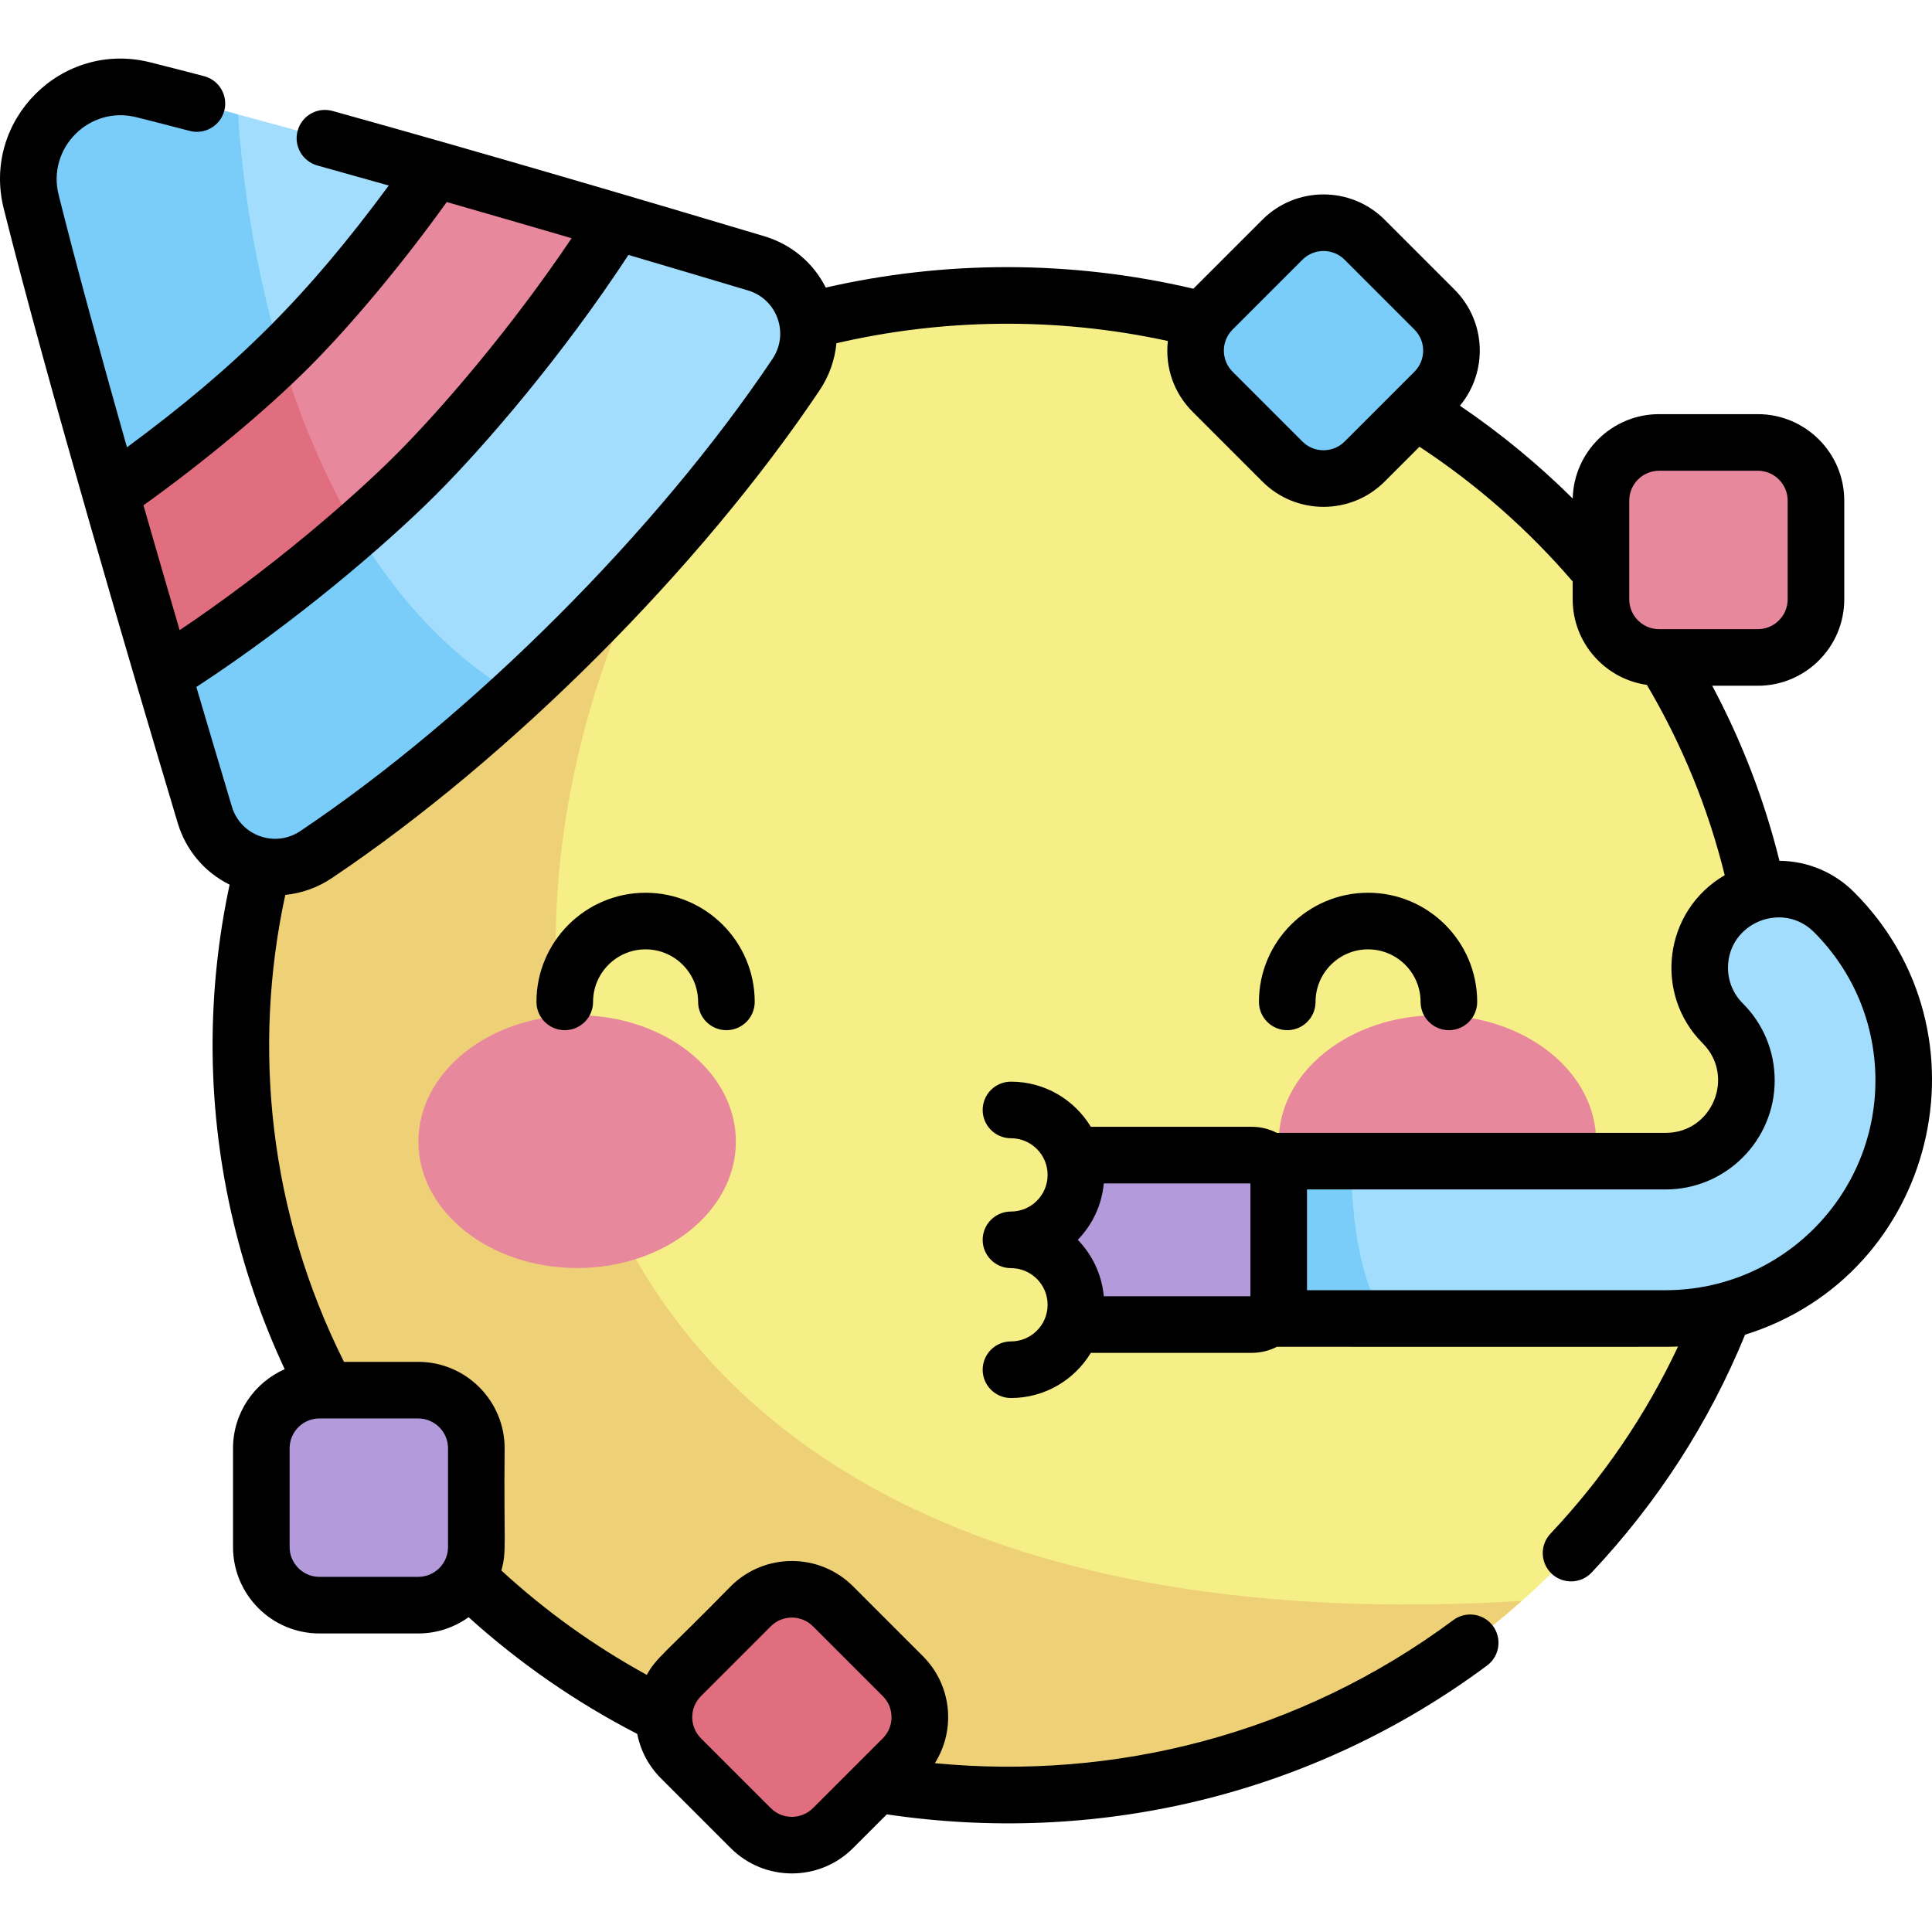 <svg id="Capa_1" enable-background="new 0 0 512 512" height="512" viewBox="0 0 512 512" width="512" xmlns="http://www.w3.org/2000/svg"><g><ellipse cx="266.941" cy="276.993" fill="#f6ee86" rx="203.108" ry="198.7"/><path d="m403.3 424.258c-281.991 17.216-306.497-201.042-191.708-338.499-85.275 23.572-147.759 100.263-147.759 191.234 0 109.739 90.935 198.7 203.108 198.7 52.48 0 100.313-19.474 136.359-51.435z" fill="#eed076"/><g><g fill="#e7889d"><ellipse cx="152.949" cy="302.541" rx="42.061" ry="33.495"/><ellipse cx="380.933" cy="302.541" rx="42.061" ry="33.495"/></g><path d="m441.422 349.415h-115.868c-11.514 0-20.848-9.334-20.848-20.848s9.334-20.848 20.848-20.848h115.868c11.794 0 21.39-9.596 21.39-21.391 0-5.713-2.226-11.085-6.265-15.125-8.143-8.142-8.143-21.342 0-29.484 8.141-8.141 21.341-8.141 29.483 0 11.915 11.915 18.478 27.758 18.478 44.609 0 34.787-28.301 63.087-63.086 63.087z" fill="#a2ddfd"/><path d="m367.454 349.415c-7.907-9.797-9.28-30.26-9.513-41.696h-32.387c-11.514 0-20.848 9.334-20.848 20.848s9.334 20.848 20.848 20.848z" fill="#7acdf9"/><path d="m284.305 306.115c.529 1.654.819 3.413.819 5.242 0 9.505-7.705 17.21-17.21 17.21 9.505 0 17.21 7.705 17.21 17.21 0 1.829-.291 3.589-.819 5.242h47.436c3.939 0 7.132-3.193 7.132-7.132v-30.641c0-3.939-3.193-7.132-7.132-7.132h-47.436z" fill="#b39bdb"/></g><path d="m37.94 23.783c46.784 11.71 123.366 34.308 162.443 46.002 12.563 3.76 17.874 18.602 10.57 29.493-12.563 18.734-29.648 41.046-57.899 69.297s-50.563 45.336-69.297 57.899c-10.892 7.304-25.734 1.993-29.494-10.57-11.693-39.077-34.291-115.659-46.001-162.443-4.487-17.928 11.75-34.165 29.678-29.678z" fill="#a2ddfd"/><path d="m83.758 226.475c14.995-10.055 32.291-23.026 53.081-42.282-48.543-28.258-69.808-95.965-73.79-153.869-8.969-2.407-17.443-4.622-25.108-6.54-17.929-4.488-34.166 11.749-29.679 29.677 11.71 46.784 34.308 123.365 46.002 162.443 3.76 12.564 18.603 17.875 29.494 10.571z" fill="#7acdf9"/><path d="m29.348 130.86c4.729 16.56 9.516 33.004 13.909 47.941 25.948-16.401 51.789-37.821 66.996-53.028s36.627-41.048 53.028-66.996c-14.937-4.393-31.382-9.179-47.941-13.908-12.648 18.207-27.47 35.896-38.783 47.209-11.314 11.313-29.002 26.135-47.209 38.782z" fill="#e7889d"/><path d="m74.467 94.136c-11.334 11.014-27.996 24.83-45.119 36.724 4.729 16.559 9.516 33.004 13.909 47.941 18.359-11.604 36.645-25.713 51.168-38.364-8.437-14.096-15.013-29.891-19.958-46.301z" fill="#e16e7e"/><path d="m380.142 103.814-18.505 18.505c-6.015 6.016-15.768 6.016-21.784 0l-18.505-18.505c-6.015-6.015-6.015-15.769 0-21.784l18.505-18.505c6.016-6.015 15.769-6.015 21.784 0l18.505 18.505c6.016 6.015 6.016 15.768 0 21.784z" fill="#7acdf9"/><path d="m110.827 425.383h-26.17c-8.507 0-15.404-6.896-15.404-15.404v-26.17c0-8.507 6.896-15.404 15.404-15.404h26.17c8.507 0 15.404 6.896 15.404 15.404v26.17c0 8.508-6.897 15.404-15.404 15.404z" fill="#b39bdb"/><path d="m239.254 465.972-18.505 18.505c-6.015 6.015-15.768 6.015-21.784 0l-18.505-18.505c-6.015-6.016-6.015-15.768 0-21.784l18.505-18.505c6.016-6.016 15.769-6.016 21.784 0l18.505 18.505c6.016 6.015 6.016 15.768 0 21.784z" fill="#e16e7e"/><path d="m481.249 132.659v26.17c0 8.507-6.896 15.404-15.404 15.404h-26.17c-8.507 0-15.404-6.896-15.404-15.404v-26.17c0-8.507 6.896-15.404 15.404-15.404h26.17c8.508 0 15.404 6.896 15.404 15.404z" fill="#e7889d"/><path d="m142.169 265.509c0 4.142 3.358 7.5 7.5 7.5s7.5-3.358 7.5-7.5c0-7.675 6.244-13.92 13.919-13.92s13.919 6.244 13.919 13.92c0 4.142 3.358 7.5 7.5 7.5s7.5-3.358 7.5-7.5c0-15.946-12.973-28.92-28.919-28.92s-28.919 12.974-28.919 28.92zm349.165-29.092c-5.287-5.287-12.297-8.223-19.762-8.296-4.005-16.141-9.97-31.677-17.816-46.389h12.089c12.629 0 22.903-10.274 22.903-22.904v-26.17c0-12.629-10.274-22.903-22.903-22.903h-26.17c-12.447 0-22.599 9.982-22.89 22.361-9.161-9.088-19.153-17.313-29.884-24.604 7.444-8.975 7.002-22.328-1.455-30.786l-18.506-18.505c-8.93-8.929-23.459-8.929-32.391 0l-18.291 18.292c-32.636-7.669-66.015-7.488-97.419-.301-3.314-6.578-9.107-11.458-16.305-13.612-30.109-9.01-74.4-22.084-114.415-33.199-3.992-1.107-8.125 1.227-9.234 5.219-1.108 3.991 1.229 8.125 5.219 9.234 6.227 1.729 12.558 3.507 18.924 5.309-21.659 29.333-40.007 47.693-69.386 69.387-6.868-24.252-13.372-48.002-18.104-66.91-3.114-12.444 8.155-23.694 20.582-20.581 4.304 1.077 9.068 2.299 14.16 3.634 4.008 1.049 8.106-1.347 9.156-5.354s-1.347-8.107-5.354-9.156c-5.146-1.349-9.964-2.585-14.321-3.675-23.404-5.859-44.642 15.333-38.774 38.774 11.644 46.522 33.877 121.951 46.093 162.773 2.171 7.257 7.111 13.089 13.77 16.389-2.992 13.958-4.516 28.238-4.516 42.55 0 29.611 6.597 59.079 19.112 85.854-8.053 3.553-13.692 11.61-13.692 20.962v26.17c0 12.629 10.274 22.904 22.903 22.904h26.17c4.98 0 9.589-1.602 13.351-4.311 13.488 12.186 28.479 22.566 44.699 30.935.863 4.43 3.017 8.506 6.28 11.768l18.505 18.505c8.929 8.93 23.461 8.931 32.391 0l8.96-8.96c54.848 8.171 112.066-4.527 159.074-39.438 3.325-2.47 4.02-7.167 1.55-10.493s-7.169-4.019-10.493-1.549c-40.887 30.365-89.81 42.498-137.402 37.922 5.585-8.847 4.546-20.647-3.184-28.377l-18.505-18.506c-8.931-8.929-23.461-8.929-32.391 0-17.722 18.081-19.575 18.715-22.262 23.473-13.945-7.641-26.861-16.912-38.533-27.66 1.473-5.216.609-7.044.863-32.383 0-12.629-10.274-22.903-22.904-22.903h-19.671c-19.877-39.645-24.308-83.37-15.553-123.748 4.335-.434 8.557-1.921 12.333-4.454 47.223-31.668 97.573-82.012 129.248-129.247 2.564-3.824 4.063-8.102 4.475-12.493 27.824-6.448 57.841-7.108 87.832-.604-.79 7.128 1.68 13.882 6.555 18.758l18.505 18.505c8.931 8.93 23.46 8.931 32.392 0l9.236-9.236c15.176 10.001 28.802 21.986 40.595 35.711v4.732c0 11.53 8.566 21.093 19.667 22.671 9.342 15.805 16.256 32.73 20.628 50.434-16.195 9.425-18.916 31.483-5.824 44.573 8.671 8.673 2.594 23.713-9.821 23.713h-103.053c-1.993-1.018-4.241-1.605-6.629-1.605h-42.664c-4.331-7.166-12.196-11.967-21.162-11.967-4.143 0-7.5 3.358-7.5 7.5s3.357 7.5 7.5 7.5c5.354 0 9.71 4.355 9.71 9.71s-4.355 9.71-9.71 9.71c-4.143 0-7.5 3.358-7.5 7.5s3.357 7.5 7.5 7.5c5.354 0 9.71 4.355 9.71 9.71s-4.355 9.709-9.71 9.709c-4.143 0-7.5 3.358-7.5 7.5s3.357 7.5 7.5 7.5c8.966 0 16.831-4.801 21.162-11.967h42.664c2.387 0 4.635-.586 6.628-1.604 109.371-.034 102.856.076 106.327-.083-8.517 18.126-19.844 34.777-33.814 49.613-2.839 3.016-2.696 7.762.319 10.602 3.01 2.835 7.757 2.702 10.603-.319 17.47-18.555 31.129-39.742 40.656-63.015 50.609-15.839 66.323-79.849 28.874-117.299zm-305.571 213.074 18.505-18.505c3.082-3.081 8.096-3.082 11.178-.001l18.505 18.506c3.089 3.088 3.089 8.087 0 11.177l-18.505 18.505c-3.082 3.081-8.096 3.081-11.178 0l-18.505-18.505c-3.088-3.089-3.089-8.087 0-11.177zm-109.009-65.681c0-4.358 3.545-7.903 7.903-7.903h26.17c4.358 0 7.904 3.546 7.904 7.903v26.17c0 4.358-3.545 7.904-7.904 7.904h-26.17c-4.358 0-7.903-3.545-7.903-7.904zm-38.734-249.897c16.029-11.49 32.49-25.181 43.84-36.532 11.348-11.347 25.039-27.808 36.531-43.84 11.227 3.218 22.383 6.455 33.091 9.589-16.24 24.15-34.757 45.563-46.533 57.339-11.777 11.777-33.191 30.295-57.339 46.534-3.118-10.653-6.361-21.826-9.59-33.09zm166.705-38.811c-30.582 45.604-79.54 94.562-125.144 125.144-6.704 4.497-15.818 1.238-18.131-6.492-2.717-9.079-5.932-19.88-9.414-31.686 26.653-17.447 50.62-38.091 63.52-50.991 12.899-12.899 33.544-36.866 50.991-63.52 11.565 3.411 22.314 6.61 31.687 9.415 7.732 2.313 10.985 11.428 6.491 18.13zm170.114 3.408-18.505 18.505c-3.081 3.082-8.098 3.081-11.177 0l-18.505-18.505c-3.089-3.089-3.09-8.088 0-11.177l18.504-18.505c3.081-3.081 8.096-3.083 11.178-.001l18.506 18.506c1.492 1.492 2.314 3.477 2.314 5.588 0 2.112-.822 4.096-2.315 5.589zm56.933 60.318v-26.17c0-4.358 3.545-7.903 7.903-7.903h26.17c4.358 0 7.903 3.545 7.903 7.903v26.17c0 4.358-3.545 7.904-7.903 7.904h-26.17c-4.358 0-7.903-3.545-7.903-7.904zm-100.399 184.691h-38.855c-.528-5.789-3.06-11.006-6.896-14.952 3.836-3.946 6.368-9.163 6.896-14.952h38.855zm110.049-1.604h-95.049v-26.696h95.049c15.931 0 28.891-12.96 28.891-28.891 0-7.716-3.005-14.971-8.463-20.428-2.522-2.521-3.91-5.874-3.91-9.439 0-11.859 14.435-17.793 22.787-9.439 10.499 10.5 16.281 24.458 16.281 39.306 0 30.651-24.936 55.587-55.586 55.587zm-92.787-76.406c0-7.675 6.244-13.92 13.919-13.92s13.919 6.244 13.919 13.92c0 4.142 3.357 7.5 7.5 7.5s7.5-3.358 7.5-7.5c0-15.946-12.973-28.92-28.919-28.92s-28.919 12.973-28.919 28.92c0 4.142 3.357 7.5 7.5 7.5s7.5-3.357 7.5-7.5z"/></g></svg>